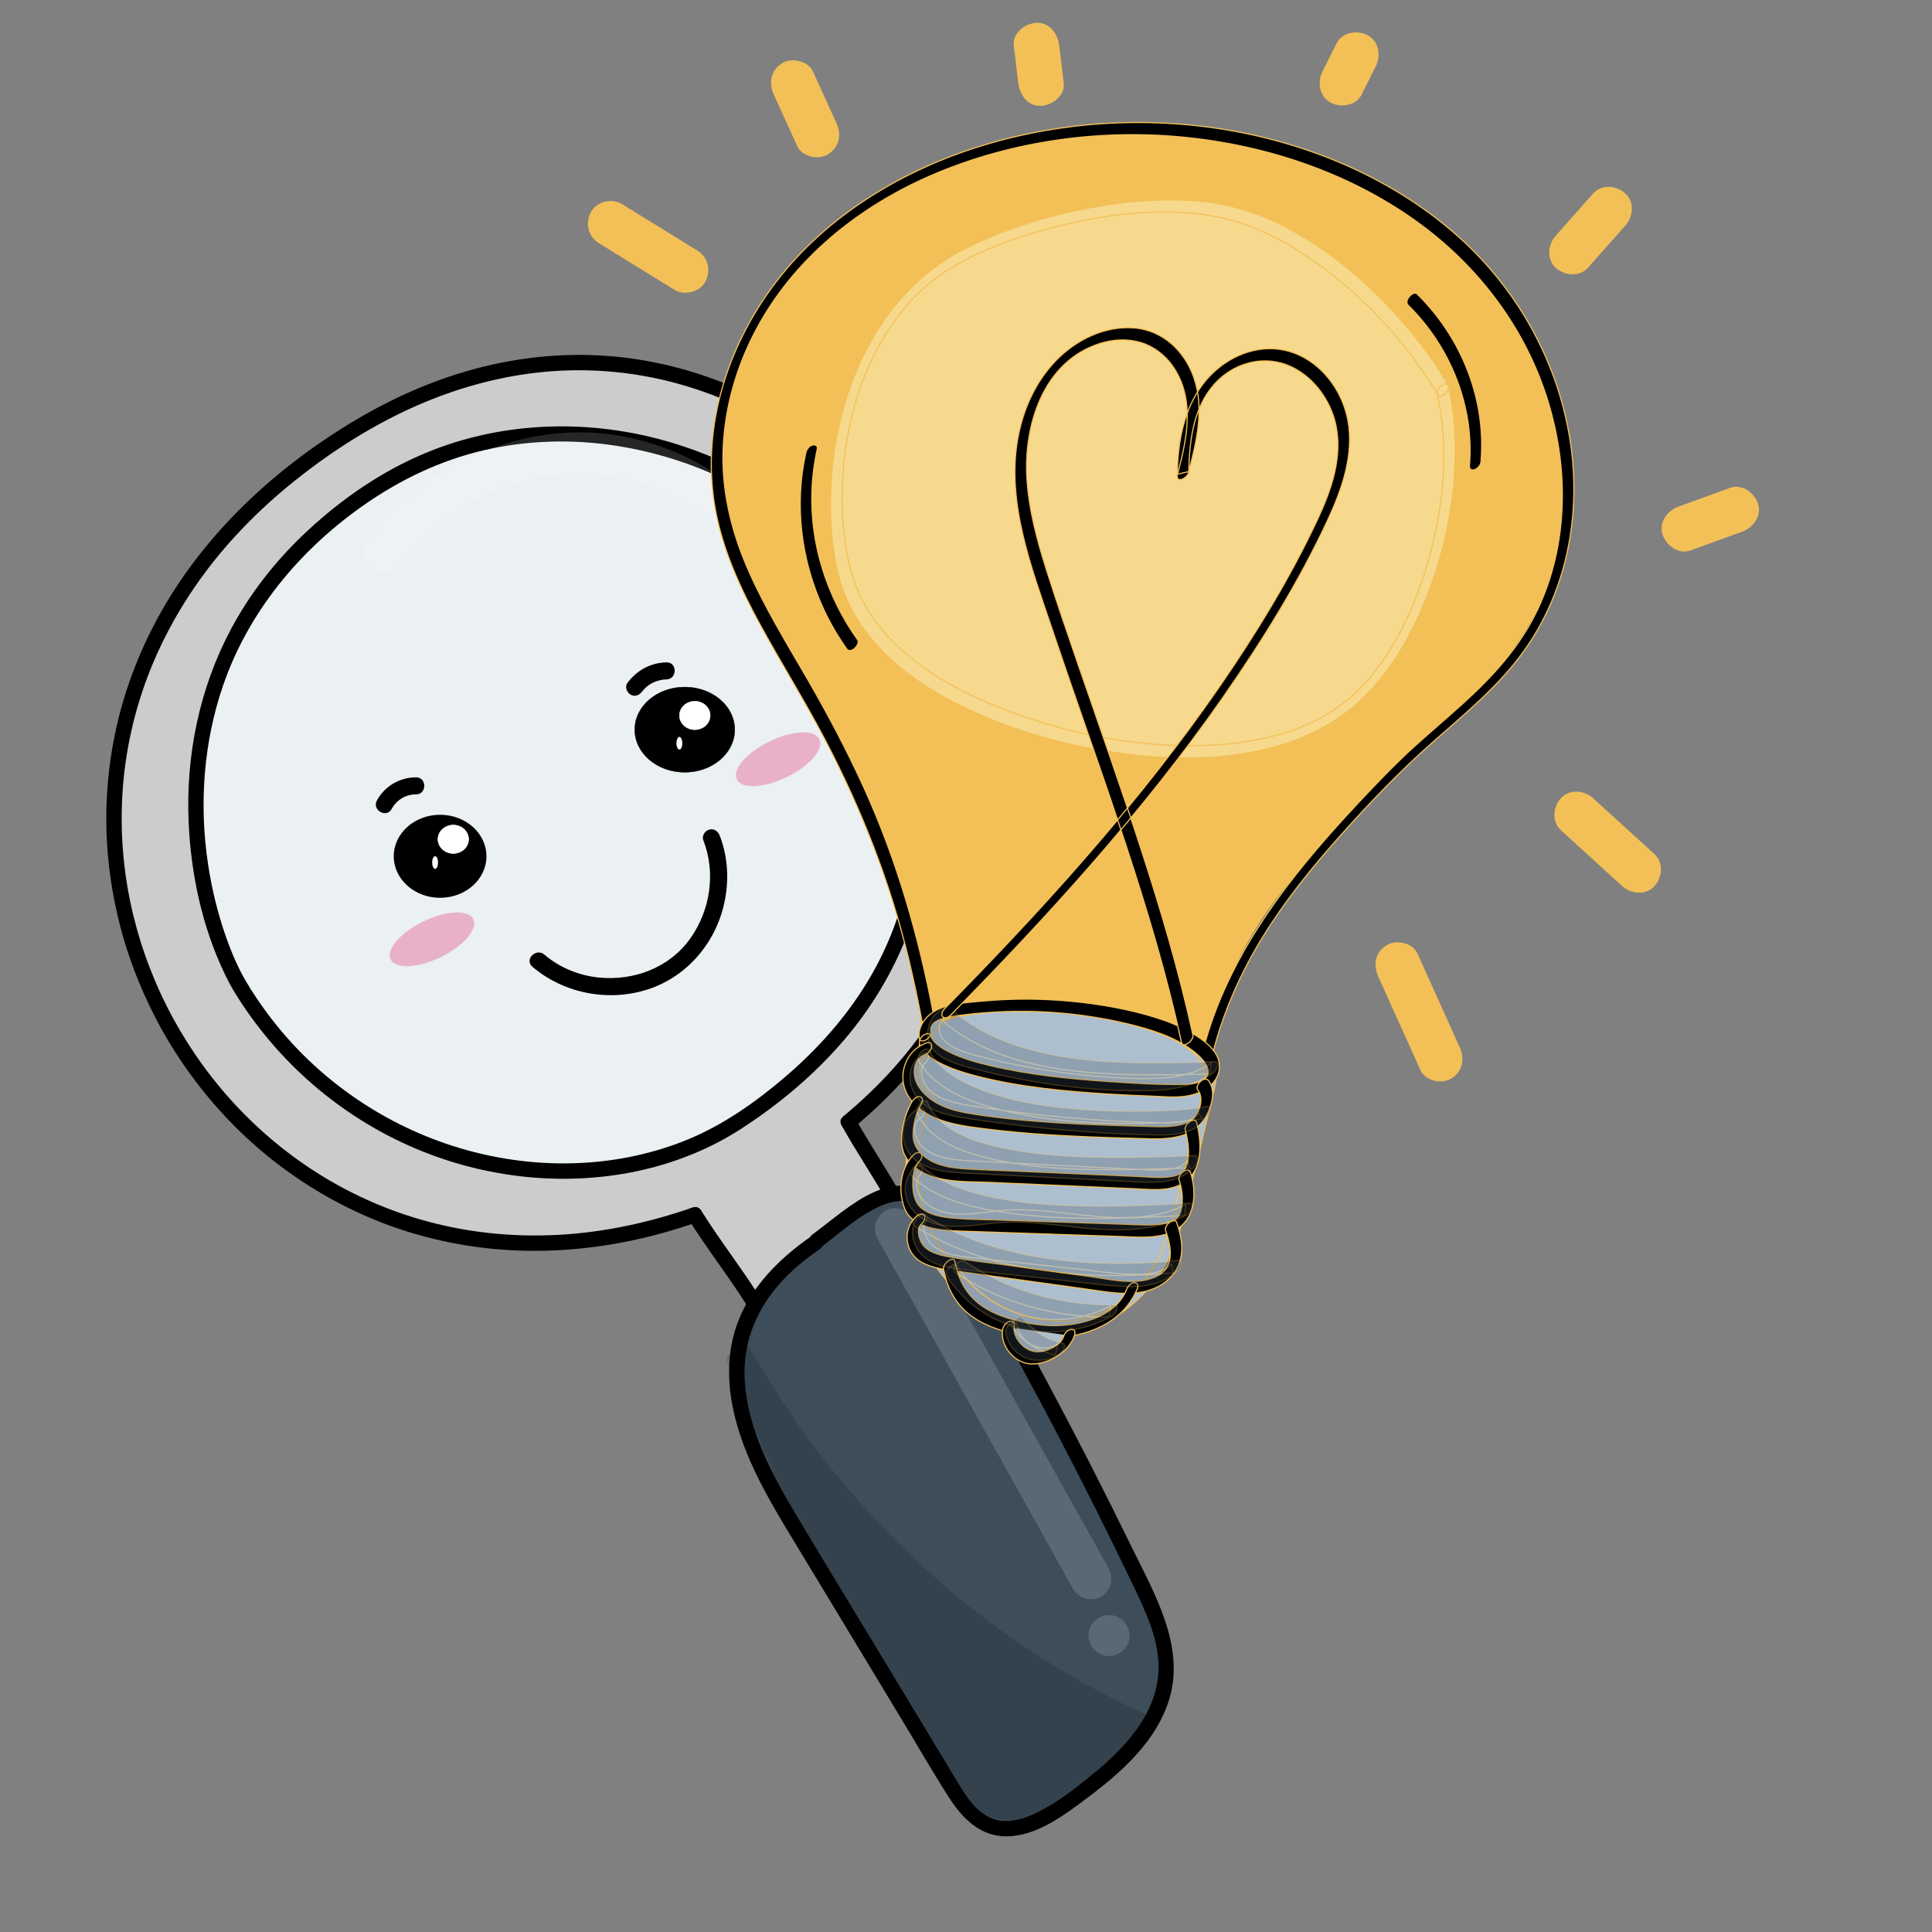 <?xml version="1.0" encoding="utf-8"?>
<!-- Generator: Adobe Adobe Illustrator 24.2.0, SVG Export Plug-In . SVG Version: 6.00 Build 0)  -->
<svg version="1.1" xmlns="http://www.w3.org/2000/svg" xmlns:xlink="http://www.w3.org/1999/xlink" x="0px" y="0px"
	 viewBox="0 0 1700.79 1700.79" style="enable-background:new 0 0 1700.79 1700.79;" xml:space="preserve">
<rect x="0" y="0" width="1700.79" height="1700.79" fill="#808080" stroke="none"/>
<style type="text/css">
	.st0{fill:#CCCCCC;}
	.st1{fill:#3D4D5A;}
	.st2{fill:#EBF0F2;}
	.st3{stroke:#000000;stroke-width:1.307;stroke-miterlimit:10;}
	.st4{stroke:#000000;stroke-width:0.339;stroke-miterlimit:10;}
	.st5{fill:#FFFFFF;stroke:#FFFFFF;stroke-width:0.447;stroke-miterlimit:10;}
	.st6{fill:#FFFFFF;stroke:#FFFFFF;stroke-width:0.128;stroke-miterlimit:10;}
	.st7{opacity:0.149;}
	.st8{fill:#FFFFFF;}
	.st9{fill:#DFB2AD;}
	.st10{fill:#E8B1C9;stroke:#E8B1C9;stroke-width:0.91;stroke-miterlimit:10;}
	.st11{fill:#ADBECF;stroke:#F3C057;stroke-miterlimit:10;}
	.st12{fill:#F3C057;stroke:#F3C057;stroke-miterlimit:10;}
	.st13{fill:#F7D98D;stroke:#F3C057;stroke-miterlimit:10;}
	.st14{stroke:#F3C057;stroke-miterlimit:10;}
	.st15{fill:#AEBFCE;stroke:#F3C057;stroke-miterlimit:10;}
	.st16{opacity:0.271;}
	.st17{fill:#3D4C5B;stroke:#F3C057;stroke-miterlimit:10;}
	.st18{fill:#F3C057;}
</style>
<g id="Ebene_7">
	<g>
		<path class="st0" d="M598.08,1039.36c21.07,27.48,35.93,68.15,60.94,93.81c20.3-19.33,94.34-72.33,124.03-82.05
			c-12.71-20.88-26.86-41.46-42.33-61.56c-3.18-4.13-33.18-33.08-38.3-35.26c-7.83-3.33,35.93-8.94-50.81,73.98"/>
		<g>
			<path class="st0" d="M593.29,1042.16c22.88,30.16,35.3,67.36,61.8,94.93c2.12,2.2,5.7,2.03,7.85,0
				c12.73-12.04,27.19-22.42,41.41-32.6c17.98-12.88,36.42-25.31,55.67-36.23c7.85-4.45,15.91-8.92,24.5-11.8
				c3.31-1.11,5.27-4.95,3.32-8.15c-8.61-14.09-17.71-27.87-27.31-41.31c-6.29-8.81-12.41-18.05-20-25.81
				c-6.2-6.33-12.64-12.45-19.17-18.44c-4.75-4.36-10.08-10.39-16.01-13.19c-0.78-0.37-0.36-0.46-0.18,0.03
				c0.38,1.07,1.81,1.73,1.81,3.81c0,1.97-1.06,3.43-2.44,4.34c0.31-0.2-1.75,0.69-0.78,0.37c-0.64,0.21-2.13,0.02-1.41,0.12
				c0,0-1.54-0.7-0.82-0.37c0.26,0.12-1.27-1.01-0.26-0.22c0.12,0.09-0.11-1.06-0.26-0.58c-0.01,0.04,0.15,0.66,0.17,0.67
				c-0.55-0.23,0.34-1.2-0.06,0.12c-0.52,1.73,0.23-0.4-0.04,0.81c-0.99,4.32-1.97,6.13-4.44,10.32
				c-12.44,21.01-31.49,38.64-48.94,55.36c-5.17,4.95,2.69,12.79,7.85,7.85c17.88-17.14,36.88-35.17,49.97-56.44
				c3.92-6.38,9.65-16.55,5.14-24.04c-2.97-4.94-12.56-6.99-14.55,0.09c-1.23,4.37,2.17,6.31,5.18,8.29
				c6.79,4.46,13.71,11.79,19.92,17.7c7.97,7.59,15.2,15.04,21.77,23.87c12.55,16.87,24.32,34.31,35.29,52.25
				c1.11-2.72,2.21-5.43,3.32-8.15c-17.83,5.96-34.31,16.73-50.01,26.82c-19.08,12.26-37.64,25.37-55.56,39.26
				c-7.16,5.54-14.32,11.17-20.9,17.4c2.62,0,5.23,0,7.85,0c-25.78-26.81-37.79-63.32-60.07-92.69
				C598.61,1030.94,588.97,1036.47,593.29,1042.16L593.29,1042.16z"/>
		</g>
	</g>
</g>
<g id="Ebene_2">
	<g>
		<defs>
			<path id="SVGID_1_" d="M244.64,948.48c67.9,85.36,190.06,103.81,289.8,66.62c395.19-147.34,288.67-823.55-129.99-664.79
				C189.38,431.88,97.48,744.99,258.37,943.74"/>
		</defs>
		<clipPath id="SVGID_2_">
			<use xlink:href="#SVGID_1_"  style="overflow:visible;"/>
		</clipPath>
	</g>
	<g>
		<path class="st0" d="M611.67,1069.48C179.65,1220.43-120.2,647.3,308.17,380.65c399.83-248.88,786.1,319.42,438.8,607.07"/>
		<g>
			<path d="M609.86,1062.95c-38.23,13.3-78.09,21.98-118.56,24.13c-36.3,1.93-72.77-1.24-108.06-10.02
				c-33.23-8.26-65.09-21.31-94.57-38.73c-28.58-16.88-54.67-37.7-77.64-61.66c-22.9-23.88-42.5-50.77-58.37-79.79
				c-15.88-29.03-27.85-60.08-35.57-92.26c-7.79-32.48-11.06-65.92-9.66-99.3c1.45-34.42,8.06-68.5,19.39-101.03
				c12.14-34.87,29.87-67.67,51.64-97.46c24.37-33.33,54.09-62.72,86.63-88.06c35.08-27.33,73.89-50.96,115.31-67.32
				c36.26-14.32,74.66-23.3,113.65-25.14c35.81-1.69,71.66,2.5,106.12,12.4c33.53,9.63,65.33,24.52,94.55,43.54
				c29.24,19.04,55.67,42.22,78.82,68.31c23.15,26.09,42.85,55.19,58.7,86.25c15.92,31.19,27.77,64.43,35.02,98.69
				c7.26,34.24,9.66,69.48,6.85,104.38c-2.85,35.4-11.4,70.47-25.25,103.19c-15.05,35.56-36.39,68.4-62.13,97.14
				c-13.75,15.35-28.72,29.57-44.57,42.73c-6.71,5.58,2.92,15.12,9.58,9.58c32.42-26.93,61.04-58.49,83.48-94.22
				c20.19-32.16,35.21-67.66,43.99-104.62c8.41-35.43,11.25-72.19,8.65-108.51c-2.6-36.25-10.33-72.1-22.69-106.26
				c-12.32-34.06-28.97-66.55-49.53-96.37c-20.5-29.74-44.67-56.99-72.12-80.49c-27.3-23.38-57.67-43.24-90.42-58.11
				c-33.39-15.16-68.76-25.15-105.2-29.35c-38.05-4.39-76.73-2-114.1,6.27c-42.03,9.31-82.26,26.2-119.29,48.03
				c-39.28,23.16-76.08,51.3-107.91,83.99c-28.03,28.78-52.34,61.4-70.92,97.06c-16.9,32.44-29.19,67.32-35.87,103.3
				c-6.38,34.39-7.92,69.63-4.35,104.43c3.5,34.2,11.53,67.85,24.03,99.88c12.44,31.88,28.9,62.11,49.2,89.67
				c20.36,27.63,44.17,52.63,71.13,73.9c27.61,21.78,57.95,39.57,90.51,52.89c33.77,13.81,69.54,22.27,105.86,25.6
				c39.22,3.6,78.88,0.84,117.44-7.03c20.3-4.14,40.27-9.76,59.84-16.56C621.65,1073.17,618.13,1060.07,609.86,1062.95
				L609.86,1062.95z"/>
		</g>
	</g>
	<g>
		<g>
			<path d="M605.81,1072.9c16.59,26.52,36,51.16,52.59,77.68c4.61,7.38,16.34,0.58,11.7-6.84c-16.59-26.52-36-51.16-52.59-77.68
				C612.9,1058.69,601.17,1065.48,605.81,1072.9L605.81,1072.9z"/>
		</g>
	</g>
	<g>
		<g>
			<path d="M741.12,991.15c13.03,23.32,28.1,45.42,41.13,68.74c4.26,7.61,15.96,0.79,11.7-6.84c-13.03-23.32-28.1-45.42-41.13-68.74
				C748.56,976.7,736.85,983.52,741.12,991.15L741.12,991.15z"/>
		</g>
	</g>
	<g>
		<path class="st1" d="M718.28,1093.69c-48.52,33.14-72.26,72.45-69.44,121.48c2.82,49.03,28.41,92.51,53.23,133.6
			c44.74,74.05,89.49,148.1,134.23,222.15c8.18,13.53,17.04,27.72,30.69,34.56c25.72,12.87,55.3-5.28,78.87-22.71
			c36.88-27.28,77.44-61.11,80.6-108.77c1.87-28.11-10.16-54.77-22.1-79.73c-49.48-103.39-102.97-204.55-160.29-303.14
			c-8.97-15.42-19.14-31.77-35.13-37.92c-31.08-11.96-60.59,17.39-90.44,39.51"/>
		<g>
			<path d="M714.86,1087.84c-32.58,22.41-61.58,52.62-70.14,92.45c-9.61,44.73,6.39,90.15,27.03,129.38
				c11.64,22.13,24.98,43.34,37.9,64.73c14.11,23.35,28.22,46.71,42.33,70.06c14.11,23.35,28.22,46.71,42.33,70.06
				c13.68,22.64,26.89,45.67,41.16,67.94c11.77,18.38,27.64,34.48,51,34.12c22.84-0.35,43.68-13.96,61.47-26.99
				c32.38-23.73,66.95-51.27,80.39-90.64c16.45-48.2-11.87-95.59-32.41-137.68c-23.26-47.67-47.4-94.9-72.42-141.67
				c-24.69-46.16-49.73-92.34-76.71-137.21c-10.61-17.65-24.29-35.21-46.04-38.21c-21.64-2.99-41.47,9.33-58.16,21.62
				c-9.3,6.85-18.25,14.16-27.52,21.06c-6.92,5.15-0.17,16.92,6.84,11.7c17.25-12.84,33.8-28.55,53.78-37.14
				c8.02-3.45,17.07-5.41,25.72-3.44c9.74,2.22,17.22,8.48,23.42,16.08c6.36,7.81,11.25,16.78,16.28,25.47
				c6.27,10.81,12.49,21.65,18.66,32.52c12.19,21.47,24.2,43.06,36.02,64.74c23.98,44.01,47.19,88.43,69.62,133.25
				c11.09,22.16,21.98,44.41,32.68,66.76c9.98,20.85,20.35,42.8,21.65,66.26c2.27,40.88-26.09,72.6-55.61,97.02
				c-15.64,12.94-32.21,26.01-50.4,35.17c-9.35,4.7-19.71,8.29-30.3,7.74c-9.81-0.51-18.24-5.43-24.92-12.39
				c-7.25-7.55-12.51-16.76-17.89-25.66c-6.71-11.11-13.42-22.21-20.13-33.32c-13.25-21.93-26.5-43.86-39.75-65.79
				c-26.37-43.63-52.94-87.15-79.08-130.92c-22.68-38-45.25-79.27-46.22-124.64c-0.78-36.32,16.02-67.78,42.42-91.94
				c7.49-6.85,15.5-13.02,23.86-18.77C728.84,1094.63,722.07,1082.88,714.86,1087.84L714.86,1087.84z"/>
		</g>
	</g>
</g>
<g id="Ebene_6">
	<g>
		<path class="st2" d="M215.47,875.09c102.03,160.67,307.88,195.62,435.15,111.73c170.57-112.43,204.33-284.3,111.02-461.83
			c-60.07-114.3-267.41-200.84-430.9-95.53C112.73,569.89,169.17,802.88,214.28,873.18"/>
		<g>
			<path d="M209.61,878.51c38.91,61,95.83,108.61,163.09,135.4c60.94,24.27,129.45,30.72,193.52,15.9
				c30.31-7.01,59.7-18.97,85.86-35.86c33.75-21.78,65.11-48.07,91.2-78.67c46.8-54.89,74.41-123.1,75.97-195.45
				c0.8-36.99-4.93-74.08-15.34-109.53c-5.73-19.5-12.91-38.54-21.13-57.12c-7.32-16.54-15.15-33.15-25.2-48.23
				c-37.66-56.52-100.1-94.94-164.12-114.61c-74.32-22.84-155.65-20.14-226.85,11.92c-36.98,16.66-71.06,41.12-100.29,69.14
				c-24.98,23.94-46.54,51.65-62.87,82.2c-27.8,52.03-39.95,111.29-37.4,170.08c1.98,45.49,11.8,91.71,31.43,132.97
				c3.26,6.86,6.86,13.57,10.95,19.97c4.68,7.33,16.42,0.54,11.7-6.84c-9.18-14.36-15.53-29.05-21.02-44.56
				c-7.4-20.91-12.65-42.59-15.97-64.52c-7.95-52.52-4.02-107.11,13.31-157.42c22.16-64.33,66.66-118.13,121.83-157.22
				c32.93-23.33,69.06-40.81,108.49-49.88c35.98-8.27,73.59-9.59,110.14-4.55c66.95,9.24,133.29,38.9,181.4,86.93
				c10.34,10.32,19.81,21.51,27.88,33.7c9.9,14.95,17.64,31.39,24.89,47.76c15.16,34.27,26.29,70.59,31.54,107.73
				c9.62,68.04-3.18,137.45-38.87,196.38c-19.15,31.62-43.99,59.43-72.01,83.45c-26.07,22.35-54.92,42.75-86.86,55.8
				c-57.38,23.44-121.91,26.41-181.96,12.19c-65.71-15.56-125.53-51.47-170.24-102.07c-11.56-13.09-21.98-27.09-31.37-41.82
				C216.64,864.34,204.91,871.13,209.61,878.51L209.61,878.51z"/>
		</g>
	</g>
	<ellipse class="st3" cx="387.43" cy="753.81" rx="40.15" ry="35.89"/>
	<ellipse class="st4" cx="602.8" cy="642.34" rx="44" ry="37.5"/>
	<ellipse class="st5" cx="399.04" cy="738.81" rx="13.5" ry="12.5"/>
	<ellipse class="st5" cx="611.67" cy="629.84" rx="13.5" ry="12.5"/>
	<ellipse class="st6" cx="383.04" cy="759.31" rx="2.5" ry="5.5"/>
	<ellipse class="st6" cx="598.08" cy="654.31" rx="2.5" ry="5.5"/>
</g>
<g id="Ebene_5">
	<g class="st7">
		<path d="M653.48,1188.91c81.44,144.89,206.59,260.85,352.36,326.45c-18.31,23.95-37.13,48.39-61.83,64.46s-56.85,22.44-82.27,8.29
			c-17.81-9.91-29.95-28.22-41.13-46.05c-68.06-108.5-126.39-224.03-173.97-344.53"/>
		<g>
			<path d="M647.63,1192.33c31.83,56.5,70.47,109.18,114.91,156.41c43.54,46.28,92.73,87.35,146.23,121.65
				c29.93,19.19,61.24,36.19,93.65,50.82c-0.81-3.09-1.62-6.18-2.43-9.27c-22.28,29.14-47.02,62.25-83.66,73.54
				c-16.75,5.16-35.51,5.5-51.17-3.22c-15.9-8.86-26.55-24.5-36.1-39.5c-44.33-69.62-83.93-142.44-119.36-216.97
				c-20.3-42.7-39.14-86.09-56.52-130.06c-3.17-8.02-16.28-4.52-13.07,3.6c32.38,81.92,69.68,161.89,111.94,239.18
				c20.73,37.91,42.48,75.36,65.74,111.77c10.16,15.9,21.55,31.92,37.83,42.09c16.15,10.08,35.63,12.14,54.08,8.71
				c45.52-8.46,75.54-47.73,101.98-82.3c2.07-2.71,0.61-7.9-2.43-9.27c-56.88-25.67-110.44-58.69-159-97.89
				c-49.08-39.61-93.45-85.27-131.54-135.55c-21.83-28.81-41.65-59.1-59.39-90.59C655.05,1177.9,643.34,1184.72,647.63,1192.33
				L647.63,1192.33z"/>
		</g>
	</g>
</g>
<g id="Ebene_8">
	<g class="st7">
		<g>
			<path class="st8" d="M353.9,494.85c-2.1,2.75,0.76-0.95,1.46-1.81c1.13-1.4,2.28-2.78,3.44-4.14c2.65-3.11,5.39-6.15,8.22-9.11
				c5.26-5.52,10.81-10.76,16.61-15.7c1.35-1.15,2.71-2.28,4.09-3.4c0.91-0.74,4.44-3.45,1.7-1.39c3.23-2.42,6.48-4.8,9.81-7.07
				c6.22-4.23,12.66-8.15,19.28-11.73c3.08-1.67,6.19-3.26,9.34-4.78c1.8-0.87,3.61-1.71,5.42-2.53c0.68-0.31,1.37-0.59,2.05-0.91
				c1.98-0.93-2.72,1.08,0.5-0.22c6.91-2.78,13.91-5.29,21.06-7.4c7.1-2.09,14.31-3.82,21.6-5.17c1.69-0.31,3.39-0.6,5.09-0.87
				c1.45-0.23,5.52-0.74,1.77-0.29c3.9-0.47,7.81-0.87,11.73-1.14c7.34-0.5,14.7-0.6,22.05-0.28c3.43,0.15,6.85,0.39,10.27,0.72
				c1.71,0.17,3.41,0.38,5.12,0.57c2.71,0.29-3.12-0.51-0.42-0.05c1.21,0.21,2.43,0.37,3.64,0.57c13.78,2.31,27.28,6.16,40.25,11.35
				c0.54,0.22,3.38,1.37,1.13,0.44c-2.1-0.86,0.13,0.06,0.46,0.21c1.74,0.77,3.48,1.55,5.2,2.35c3.23,1.52,6.43,3.12,9.58,4.8
				c6.33,3.38,12.5,7.08,18.46,11.06c3,2,5.95,4.08,8.84,6.23c0.58,0.43,1.15,0.87,1.73,1.3c2.13,1.56-2.28-1.84-0.22-0.17
				c1.5,1.22,3.02,2.41,4.51,3.64c5.6,4.64,10.97,9.55,16.1,14.71c5.68,5.7,11.05,11.7,16.11,17.97c0.61,0.76,1.22,1.53,1.83,2.3
				c-1.55-1.94-0.73-0.96,0.31,0.42c1.18,1.57,2.34,3.15,3.47,4.75c2.42,3.41,4.76,6.88,6.99,10.41c4.49,7.1,8.6,14.45,12.28,22
				c0.87,1.79,1.72,3.58,2.54,5.39c0.55,1.21,2.58,5.97,1.16,2.53c1.72,4.16,3.32,8.35,4.81,12.6c3.12,8.9,12.49,15.77,22.23,12.62
				c8.79-2.84,15.97-12.68,12.62-22.23c-21.54-61.33-66.98-114.7-126.41-142.14c-29.62-13.68-61.64-21.2-94.36-20.64
				c-33.73,0.57-66.71,9.06-97.07,23.57c-34.76,16.62-64.29,41.92-87.59,72.42c-5.76,7.54-1.42,20.55,6.48,24.72
				C338.74,506.37,347.75,502.9,353.9,494.85L353.9,494.85z"/>
		</g>
	</g>
	<g class="st7">
		<g>
			<path class="st8" d="M743.21,619.48c9.45,0,18.5-8.31,18.07-18.07c-0.44-9.79-7.94-18.07-18.07-18.07
				c-9.45,0-18.5,8.31-18.07,18.07C725.58,611.2,733.09,619.48,743.21,619.48L743.21,619.48z"/>
		</g>
	</g>
	<g class="st7">
		<path class="st9" d="M788.31,1081.67c57.37,102.73,114.74,205.46,172.1,308.2"/>
		<g>
			<path class="st8" d="M772.71,1090.79c44.73,80.1,89.45,160.19,134.18,240.29c12.64,22.64,25.28,45.27,37.92,67.91
				c4.61,8.26,16.63,11.7,24.72,6.48c8.36-5.39,11.42-15.89,6.48-24.72c-44.73-80.1-89.45-160.19-134.18-240.29
				c-12.64-22.64-25.28-45.27-37.92-67.91c-4.61-8.26-16.63-11.7-24.72-6.48C770.83,1071.46,767.77,1081.95,772.71,1090.79
				L772.71,1090.79z"/>
		</g>
	</g>
	<g class="st7">
		<g>
			<path class="st8" d="M976.29,1457.87c9.45,0,18.5-8.31,18.07-18.07c-0.44-9.79-7.94-18.07-18.07-18.07
				c-9.45,0-18.5,8.31-18.07,18.07C958.66,1449.59,966.16,1457.87,976.29,1457.87L976.29,1457.87z"/>
		</g>
	</g>
</g>
<g id="Ebene_13">
</g>
<g id="Ebene_11">
	
		<ellipse transform="matrix(0.899 -0.437 0.437 0.899 -323.311 249.577)" class="st10" cx="380.54" cy="827.17" rx="40" ry="17"/>
	
		<ellipse transform="matrix(0.899 -0.437 0.437 0.899 -223.312 366.875)" class="st10" cx="685.36" cy="668.57" rx="40" ry="17"/>
	<g>
		<g>
			<path d="M565.27,608.78c5.02-6.71,13.16-10.49,21.43-10.69c9.64-0.24,9.67-15.24,0-15c-13.99,0.34-26.06,7-34.38,18.12
				c-2.44,3.27-0.5,8.35,2.69,10.26C558.82,613.75,562.86,612.01,565.27,608.78L565.27,608.78z"/>
		</g>
	</g>
	<g>
		<g>
			<path d="M344.78,712.17c4.39-8.02,12.31-12.86,21.48-12.86c9.65,0,9.67-15,0-15c-14.28,0-27.56,7.74-34.43,20.29
				C327.19,713.07,340.14,720.65,344.78,712.17L344.78,712.17z"/>
		</g>
	</g>
	<g>
		<g>
			<path d="M468.65,851.01c27.64,23.65,67.2,31.21,101.79,19.93c34.5-11.25,59.66-41.02,67.24-76.28
				c4.22-19.62,3.21-40.36-4.11-59.13c-1.47-3.76-5.04-6.41-9.23-5.24c-3.59,1.01-6.72,5.42-5.24,9.23
				c11.17,28.65,6.37,61.43-11.29,86.46c-18.36,26.03-50.07,37.8-81.2,34.51c-17.23-1.82-34.19-8.82-47.36-20.09
				C471.96,834.15,461.3,844.72,468.65,851.01L468.65,851.01z"/>
		</g>
	</g>
</g>
<g id="Ebene_9">
</g>
<g id="Ebene_10">
	<g>
		<g id="Ebene_7_1_">
			<g>
				<path class="st11" d="M814.13,926.39c-14.91,9.53-13.08,34.46,3.13,42.51c-32.44,59.63-9.67,141.25,50.17,179.83
					c18.98,12.24,41.45,20.47,64.31,20.26c42.21-0.38,79.06-30.22,95.03-66.5c6.1-13.86,9.68-28.59,13.22-43.23
					c7.56-31.22,15.12-62.44,22.69-93.65c2.11-8.68,4.21-17.72,2.12-26.48c-4.37-18.26-24.84-28.77-43.64-35.31
					c-45.97-16-95.39-22.92-144.01-20.15c-13.88,0.79-28.05,2.46-40.28,8.46c-12.23,6.01-22.3,17.15-23.07,30.14"/>
				<g>
					<path class="st11" d="M813.41,921.93c-17.24,11.6-21.25,40.79-0.16,51.87c-0.04-1.94-0.08-3.88-0.12-5.82
						c-23.05,42.87-20.1,95.81,4.98,138.19c27.02,45.67,85.53,81.6,141.41,63.16c25.79-8.5,46.96-26.59,61.4-47.92
						c17.88-26.41,22.91-58.72,30.21-88.83c4.03-16.67,8.08-33.33,12.11-50c1.99-8.21,4.13-16.39,5.9-24.65
						c1.56-7.29,2.51-15.05,0.6-22.43c-6.81-26.29-40.61-36.18-64.75-43.13c-33.76-9.73-68.99-14.63-104.13-14.7
						c-30.5-0.06-67.35,1.35-85.36,27.85c-3.8,5.6-6.23,11.89-6.78,18.57c-0.23,2.7,1.82,4.09,4.5,3.26
						c2.82-0.88,5.45-4.14,5.68-6.93c2.4-28.87,43-31.12,66.47-31.81c32.94-0.97,66.06,2.58,98.12,10.34
						c14.66,3.54,29.44,7.72,43.33,13.49c10.67,4.43,21.91,10.68,28.4,20.08c8.51,12.32,4.51,25.99,1.34,39.11
						c-3.71,15.35-7.44,30.69-11.15,46.04c-3.77,15.54-7.5,31.08-11.3,46.61c-3.45,14.1-7.03,28.5-13.52,41.65
						c-10.08,20.42-26.9,38.27-48.42,48.61c-49.43,23.76-107.02-4.23-136.64-44.5c-26.64-36.23-35.81-84.22-20.72-125.59
						c1.84-5.03,4.04-9.89,6.6-14.64c0.71-1.33,1.93-4.74-0.12-5.82c-6.82-3.59-10.94-9.81-11.96-16.97
						c-0.82-5.7,0.27-12.64,5.54-16.18c2.33-1.57,4.99-4.58,4.35-7.52C818.61,920.57,815.48,920.54,813.41,921.93L813.41,921.93z"/>
				</g>
			</g>
			<g>
				<g>
					<path class="st11" d="M898.22,1178.79c5.14,0.69,11.69-9.92,6.05-10.67C899.13,1167.43,892.57,1178.04,898.22,1178.79
						L898.22,1178.79z"/>
				</g>
			</g>
			<g>
				<g>
					<path class="st11" d="M889.59,1180.44c3.04,9.3,11.87,16.21,22.54,15.72c11.12-0.52,20.41-8.85,23.75-18.35
						c0.46-1.33,0.63-4.73-1.75-4.86c-11.08-0.61-22.16-1.21-33.24-1.82c-3.14-0.17-5.77,1.89-7.16,4.41
						c-0.77,1.39-2.07,6.08,1.11,6.25c11.08,0.61,22.16,1.21,33.24,1.82c-0.58-1.62-1.17-3.23-1.75-4.86
						c-4.37,12.43-23.36,5.41-26.58-4.46C897.71,1168.1,888.12,1175.95,889.59,1180.44L889.59,1180.44z"/>
				</g>
			</g>
		</g>
		<g id="Ebene_5_1_">
			<g>
				<path class="st12" d="M1064.85,911.47c10.88-84.27,74.8-152.37,138.74-211.8c63.94-59.43,133.37-119.6,160.83-200.24
					c34.72-101.98-9.66-220.88-96.69-292.72c-87.04-71.84-209.95-98.77-323.66-84.32c-70.88,9.01-140.03,33.53-194.88,75.8
					c-54.85,42.27-107.15,111.35-115.89,177.75c-12.11,92.03,46.54,173.83,92.7,256.9c46.16,83.07,95.2,170.89,89.79,263.58
					c80.27-22.5,170.42-14.26,245.66,22.45"/>
				<g>
					<path class="st12" d="M1069.93,909.64c9.69-73.1,59.92-133.11,112.43-184.38c52.84-51.58,111.61-98.65,152.92-159.52
						c19.57-28.83,34.36-60.58,41.35-94.36c6.43-31.06,6.15-63.41,0.23-94.73c-11.94-63.09-46.41-122.73-96.25-167.22
						c-53.94-48.15-124.74-77.97-197.27-89.92c-74.27-12.25-151.73-6.59-222.39,16.27c-35.2,11.39-68.86,27.31-98.79,47.94
						c-29.52,20.36-55.49,45.19-77.27,72.76c-22.11,27.97-40.6,59.32-50.6,93.09c-9.58,32.36-9.83,66.5-2.59,99.59
						c14.99,68.45,56.87,128.95,90.98,190.33c36.25,65.23,74.21,132.56,85.34,205.93c2.66,17.53,3.64,35.2,2.66,52.82
						c-0.15,2.76,1.69,4.04,4.5,3.26c61.74-17.15,129.09-15.94,191.04,2.44c17.61,5.23,34.75,11.84,51.18,19.81
						c5.02,2.43,12.62-7.57,8.03-9.79c-59.57-28.9-127.75-40.57-193.79-33.34c-18.76,2.06-37.25,5.68-55.3,10.7
						c1.5,1.09,3,2.17,4.5,3.26c4.01-72.47-24.34-141.97-57.93-206.59c-16.8-32.3-34.75-64.11-53.05-95.7
						c-17.74-30.63-35.62-61.33-49.58-93.63c-13.4-31-22.94-63.8-23.53-97.22c-0.6-33.75,8.99-66.08,25.04-95.86
						c32.66-60.62,86.79-111.25,151.72-141.53c65.95-30.74,141.95-43.73,215.96-39.25c73.25,4.44,146.37,25.95,206.8,66.41
						c56.4,37.77,98.94,91.89,120.27,153.45c21.27,61.4,19.44,127.8-9.8,185.77c-32.17,63.78-88.34,112.96-141.01,161.78
						c-53.5,49.59-107.45,103.56-133.34,171.28c-6.14,16.07-10.43,32.78-12.68,49.78c-0.36,2.71,1.91,4.06,4.5,3.26
						C1067.19,915.65,1069.57,912.44,1069.93,909.64L1069.93,909.64z"/>
				</g>
			</g>
		</g>
		<g id="Ebene_6_1_">
			<g>
				<path class="st13" d="M1270.19,343.05c-35.85-61.7-106.31-130.45-177.76-153.02s-186.91,2.27-250.7,38.09
					c-88.21,49.54-119.76,174.47-99.74,269.98c17.33,82.71,109.48,128.05,196.64,149.83c87.15,21.78,196.64,23.67,258.53-36.12
					c61.9-59.79,92.25-186.19,73-268.55"/>
				<g>
					<path class="st13" d="M1274.91,338.95c-15.13-25.91-34.04-49.91-55.24-71.8c-22.09-22.81-47.04-43.55-74.88-59.99
						c-24.12-14.24-50.39-25-78.59-28.85c-28.29-3.87-57.24-2.62-85.3,1.2c-29.62,4.04-58.86,11.03-86.82,20.75
						c-24.65,8.56-49.23,19.2-70.01,34.33c-42.13,30.69-68.29,77.21-81.63,125.1c-6.9,24.75-10.69,50.31-11.25,75.98
						c-0.54,24.68,1.11,50.34,7.93,74.41c13.86,48.95,55.04,84.8,101.33,108.49c48.53,24.84,103.68,40.06,158.21,46.08
						c54.35,6.01,112.26,2.88,160.84-21.47c47.51-23.81,76.55-68.53,95.14-114.54c19.68-48.7,29.52-102.6,25.59-155.03
						c-0.84-11.22-2.44-22.4-4.98-33.42c-1.44-6.25-11.21,1.53-10.15,6.13c11.04,47.8,5.74,98.87-7.2,145.45
						c-6.76,24.33-15.92,48.14-28.35,70.37c-11.14,19.93-24.95,38.98-43.07,53.88c-39.46,32.43-95,41.48-146.52,40.36
						c-53.48-1.17-107.61-13.05-157.25-32.32c-47.08-18.28-94.22-46.17-119.79-88.87c-12.64-21.11-17.74-44.28-20.15-68.01
						c-2.49-24.44-1.76-49.09,1.81-73.3c6.98-47.28,25.1-94.7,58.88-130.73c15.97-17.03,35.61-29.91,57.31-39.86
						c24.8-11.38,51.26-19.92,78.17-26.03c52.29-11.87,111.53-17.53,162.98,2.55c28.35,11.07,54.08,28.03,77.1,47
						c23.92,19.71,45.34,42.13,63.74,66.45c8.26,10.9,15.87,22.22,22.71,33.93C1268.31,352.03,1277.42,343.25,1274.91,338.95
						L1274.91,338.95z"/>
				</g>
			</g>
		</g>
		<g id="Ebene_3">
			<g>
				<g>
					<path class="st14" d="M1067.55,927.58c9.23-36.55,24.56-71.2,44.57-103.56c19.57-31.66,43.23-60.88,68.24-88.88
						c25.72-28.79,52.4-56.71,81.64-82.42c28.38-24.95,58.17-49.55,79.9-80.13c38.27-53.84,50.33-121.37,40.22-185.49
						c-10.17-64.5-42.29-126-91.68-172.71c-52.77-49.89-122.37-82.41-194.91-97.17c-73.74-15-150.86-11.89-222.39,8.47
						c-72.33,20.59-139.47,59.81-185.16,116.43c-46.32,57.39-71.2,132.17-58.52,204.77c6.42,36.76,22.38,71.48,40.54,104.57
						c18.25,33.25,38.38,65.56,55.99,99.12c32.48,61.87,57.58,126.07,73.81,193.11c4.51,18.63,8.45,37.37,11.99,56.17
						c1.18,6.24,11.02-1.51,10.15-6.13c-12.99-68.94-32.33-136.55-61.84-201.25c-14.6-31.99-31.1-63.26-48.81-93.89
						c-18.82-32.56-38.76-64.75-53.56-99.12c-14.61-33.94-22.84-69.7-21.06-106.14c1.73-35.52,11.75-70.39,28.41-102.07
						c33.17-63.06,91.35-110.44,159.52-138.87c67.39-28.11,143.29-38.85,217.25-31.63c72.98,7.11,144.96,31.32,203.96,73.38
						c56.14,40.02,97.43,95.65,116.87,158.93c18.52,60.31,17.88,126.91-9.33,184.12c-15.16,31.9-38.67,57.78-65.21,81.86
						c-14.14,12.83-28.75,25.17-42.91,37.98c-13.89,12.56-26.83,25.86-39.66,39.36c-51.68,54.4-101.06,112.12-130.18,180.51
						c-7.14,16.76-12.93,34.02-17.37,51.61C1056,936.43,1066.23,932.83,1067.55,927.58L1067.55,927.58z"/>
				</g>
			</g>
			<g>
				<g>
					<path class="st14" d="M809.65,919.44c2.47,7.1,9.75,12.12,16.39,15.65c11.02,5.87,23.28,9.6,35.43,12.66
						c37.44,9.44,76.57,13.06,115.02,15.43c11.83,0.73,23.67,1.29,35.52,1.69c10.93,0.38,22.72,1.78,33.49-0.13
						c8.84-1.57,17.31-5.28,22.88-12.03c5.85-7.07,6.89-16.4,2.24-24.43c-4.93-8.5-14.21-14.78-22.83-19.71
						c-9.78-5.59-20.44-9.78-31.28-13.12c-23.1-7.12-47.36-11.39-71.43-13.81c-26.97-2.71-54.22-2.84-81.11-0.26
						c-12.42,1.19-26.64,1.82-37.95,7.06c-10.09,4.68-18.39,14.6-16.75,25.69c0.43,2.93,3.81,2.52,5.8,1.4
						c2.51-1.41,4.77-4.66,4.35-7.52c-1.37-9.26,10.7-11.77,18.11-13c10.78-1.77,21.73-2.9,32.66-3.67
						c22.32-1.58,44.81-1.33,67.15,0.82c21.38,2.06,42.69,5.73,63.44,11.22c19.33,5.12,39.82,12.41,54.44,25.95
						c4.63,4.28,11.68,13.11,6.54,19.09c-4.47,5.2-14.25,6.23-20.88,6.3c-21.48,0.23-43.22-1.16-64.67-2.61
						c-35.04-2.36-70.49-5.9-104.73-14.05c-12.23-2.91-24.76-6.33-35.96-11.99c-6.82-3.44-14.04-7.82-16.49-14.85
						c-0.99-2.82-5.43-0.51-6.72,0.58C810.11,913.72,808.68,916.62,809.65,919.44L809.65,919.44z"/>
				</g>
			</g>
			<g>
				<g>
					<path class="st14" d="M815.72,918.04c-20.67,7.49-26.97,32.67-14.48,49.4c15.62,20.93,45.27,23.76,69.91,26.79
						c29.1,3.57,58.37,5.4,87.62,6.59c14.89,0.61,29.78,1.04,44.67,1.44c12.12,0.33,24.47,1.02,36.15-2.33
						c11.35-3.26,19.34-10.79,23.99-20.87c3.8-8.24,6.39-19.75,0.26-27.8c-3.56-4.66-12.42,4.3-9.43,8.22
						c4.2,5.51,3.08,12.86,0.47,18.69c-3.12,6.96-8.34,10.35-16.17,12.11c-10.19,2.3-21.12,1.47-31.54,1.2
						c-12.56-0.34-25.11-0.7-37.67-1.17c-25.28-0.95-50.57-2.34-75.76-4.9c-12.06-1.22-24.13-2.66-36.11-4.54
						c-11.28-1.77-22.95-4.14-32.89-9.77c-9.05-5.13-17.38-13.16-19.47-23.14c-1.63-7.75,0.93-16.7,9.27-19.73
						c2.85-1.03,5.45-4.02,5.68-6.93C820.43,918.67,818.45,917.05,815.72,918.04L815.72,918.04z"/>
				</g>
			</g>
			<g>
				<g>
					<path class="st14" d="M802.84,969.87c-4.87,8.32-7.69,17.95-8.83,27.39c-1.08,9.01-0.19,17.69,6.04,25.11
						c16.61,19.78,47.54,17.49,71.31,18.53c28.71,1.26,57.42,2.51,86.12,3.77c14.06,0.61,28.12,1.23,42.18,1.85
						c11.6,0.51,24.12,2.05,35.19-1.8c24.33-8.43,23.8-36.4,18.64-56.32c-1.62-6.25-11.33,1.56-10.15,6.13
						c2.14,8.26,3.59,16.91,2.64,25.36c-0.9,8.06-4.15,13.57-12.98,15.49c-10.04,2.18-21.15,0.72-31.38,0.27
						c-12.89-0.56-25.78-1.13-38.66-1.69c-25.19-1.1-50.39-2.2-75.57-3.3c-12.71-0.56-25.46-0.88-38.16-1.74
						c-11.15-0.76-22.8-2.43-32.28-8.52c-8.29-5.32-13.45-12.85-13.13-22.28c0.3-9.01,2.68-18.52,7.29-26.39
						c1.11-1.9,1.81-5.41-1.11-6.25C807.09,964.61,804,967.89,802.84,969.87L802.84,969.87z"/>
				</g>
			</g>
			<g>
				<g>
					<path class="st14" d="M804.34,1016.48c-11.91,11.73-13.9,32-8.1,47.04c7.98,20.69,38.64,19.9,57.63,20.54
						c29.78,1,59.56,2,89.35,3.01c14.74,0.49,29.49,1,44.23,1.49c11.98,0.4,24.37,1.53,36.06-1.23c12.1-2.85,21.44-10.18,25.2-21.43
						c3.56-10.67,2.82-22.79-0.62-33.51c-1.99-6.21-11.59,1.62-10.15,6.13c2.65,8.28,3.87,17.47,1.91,25.94
						c-0.66,2.85-1.7,6.09-4.08,8.09c-3.28,2.74-8.14,4.08-12.4,4.79c-10.53,1.77-21.55,0.79-32.21,0.43
						c-12.68-0.43-25.36-0.86-38.04-1.28c-25.66-0.86-51.31-1.73-76.97-2.59c-12.33-0.41-24.77-0.38-37.06-1.53
						c-9.74-0.91-21.87-2.85-29.07-9.85c-5.17-5.02-6.41-13.34-6.51-19.92c-0.09-5.89,0.81-15.11,4.83-19.07
						c1.78-1.75,4.31-5.06,2.71-7.63C809.55,1013.45,805.87,1014.98,804.34,1016.48L804.34,1016.48z"/>
				</g>
			</g>
			<g>
				<g>
					<path class="st14" d="M806.94,1070.66c-12.78,10.98-10.85,32.19,4.52,40.62c9.39,5.16,20.38,6.31,30.88,7.77
						c12.46,1.72,24.94,3.45,37.4,5.17c24.94,3.45,49.88,6.89,74.81,10.34c21.4,2.95,44.98,8.28,64.87-1.88
						c9.37-4.79,16.76-12.99,19.44-22.77c3.12-11.34,0.93-22.98-3.11-33.97c-1.03-2.81-5.41-0.54-6.72,0.58
						c-2.22,1.89-3.74,4.84-2.71,7.63c3.02,8.22,5.15,17.68,3.11,26.26c-1.59,6.71-6.43,11.28-13.03,14.02
						c-17.6,7.33-39.22,1.75-57.55-0.79c-20.59-2.85-41.18-5.69-61.76-8.54c-20.35-2.81-40.93-4.98-61.16-8.57
						c-8.51-1.51-19.38-4.07-24.17-11.62c-2.73-4.29-5.37-13.3-0.81-17.21c1.88-1.61,4.25-5.16,2.71-7.63
						C812.1,1067.53,808.56,1069.27,806.94,1070.66L806.94,1070.66z"/>
				</g>
			</g>
			<g>
				<g>
					<path class="st14" d="M830.62,1117.02c2.52,14.25,8.63,27.71,20.02,37.86c9.91,8.84,22.82,14.23,35.79,17.69
						c27.16,7.24,56.87,7.73,82.18-4.46c15.15-7.3,26.88-19.06,32.78-34.09c0.89-2.26,0.04-5-2.92-4.91
						c-3.14,0.1-5.69,3.44-6.64,5.87c-8.84,22.53-36.39,31.04-60.12,31.97c-12.37,0.49-24.64-1.41-36.63-4.38
						c-11.78-2.92-23.29-7.24-32.85-14.53c-12.34-9.42-18.93-22.76-21.47-37.15C839.68,1104.66,829.81,1112.4,830.62,1117.02
						L830.62,1117.02z"/>
				</g>
			</g>
			<g>
				<path class="st15" d="M887.84,1168.46c-2.48,10.16,8.23,26.52,22.32,26.92c11.19,0.32,28.39-8.87,31.12-19.8"/>
				<g>
					<path class="st14" d="M882.74,1170.29c-2.8,13.64,9.83,29.9,24.97,30.45c15.74,0.58,34.23-11.45,38.35-25.64
						c0.66-2.29,0.19-5.01-2.92-4.91c-2.95,0.09-5.93,3.43-6.64,5.87c-2.56,8.85-16.88,15.3-26.2,13.67
						c-10.21-1.79-19.34-13.51-17.37-23.1c0.56-2.74-2.05-4.02-4.5-3.26C885.33,1164.32,883.33,1167.46,882.74,1170.29
						L882.74,1170.29z"/>
				</g>
			</g>
		</g>
		<g id="Ebene_8_1_">
			<g class="st16">
				<path class="st17" d="M834.2,892.26c-11.53,0.63-15.9,16.03-9.62,25.23c6.28,9.2,18.26,13.21,29.42,16.25
					c47.67,13.01,97.08,20.1,146.51,21.02c23.33,0.43,48.42-1.08,66.45-14.62c-79.02,1.66-172.7,4.19-231.17-44.67"/>
				<g>
					<path class="st17" d="M836.07,886.87c-15.65,1.44-23.43,20.09-17.37,32.67c3.6,7.5,11.7,12.2,19.41,15.35
						c9.93,4.07,20.8,6.39,31.24,8.88c44.81,10.7,91.49,16.76,137.59,16.43c21.32-0.15,43.64-3.07,60.75-15.6
						c2.29-1.68,7.96-10,1.14-9.86c-61.42,1.29-127.42,4.21-185.67-18.8c-15.78-6.24-30.48-14.72-43.35-25.37
						c-4.04-3.34-12.23,6.32-8.03,9.79c48.57,40.2,117.61,45.43,178.94,45.83c18.14,0.12,36.27-0.28,54.39-0.67
						c0.38-3.29,0.76-6.57,1.14-9.86c-13.08,9.58-29.44,12.63-45.83,13.47c-19.31,1-38.93-0.23-58.21-1.93
						c-20.34-1.79-40.6-4.63-60.66-8.48c-10.17-1.96-20.28-4.17-30.33-6.65c-8.85-2.18-17.96-4.24-26.43-7.61
						c-7.26-2.89-15.69-7.97-17.53-15.68c-1.06-4.43-0.67-10.61,5.1-11.14C837.27,897.2,842.78,886.25,836.07,886.87L836.07,886.87z
						"/>
				</g>
			</g>
			<g class="st16">
				<path class="st17" d="M812.44,932.18c-10.31,7.91-7.21,24.61,2.73,33.25c9.94,8.64,24.02,11.31,37.32,13.4
					c56.24,8.82,113.1,13.84,169.96,15c14.62,0.3,32.62-1.67,37.81-14.36c-39.38,7.41-214.03,11.84-247.04-50.37"/>
				<g>
					<path class="st17" d="M810.43,928.65c-13.19,10.83-11.94,30.49,0.72,41.68c7.29,6.43,17.3,9.73,26.83,11.77
						c11.23,2.41,22.75,3.82,34.13,5.4c48.06,6.64,96.51,10.52,144.97,11.65c18.95,0.44,39.85-1.85,47.96-20.16
						c0.85-1.92,0.09-5.47-2.92-4.91c-11.81,2.2-24.02,2.94-36.06,3.51c-18.1,0.87-36.28,0.85-54.42,0.07
						c-38.42-1.66-79.46-6.03-114.96-21.38c-15.59-6.74-30.81-16.6-38.74-31.28c-2.65-4.89-11.81,3.84-9.43,8.22
						c15.87,29.4,55.98,40.9,87.64,47.2c38.93,7.76,79.38,9.6,118.91,8.25c14.45-0.49,29.18-1.17,43.35-3.8
						c-0.97-1.64-1.95-3.28-2.92-4.91c-2.08,4.68-8.91,6.46-13.73,7.34c-7.48,1.37-15.12,1.21-22.73,1.03
						c-21.3-0.52-42.6-1.61-63.87-3.23c-20.78-1.58-41.51-3.69-62.18-6.29c-10.48-1.32-20.95-2.78-31.4-4.36
						c-8.96-1.36-18.07-2.6-26.7-5.4c-8.51-2.76-16.79-7.43-20.95-15.2c-2.87-5.34-4.87-13.73,0.49-18.13
						c1.91-1.57,4.22-5.19,2.71-7.63C815.57,925.51,812.07,927.31,810.43,928.65L810.43,928.65z"/>
				</g>
			</g>
			<g class="st16">
				<path class="st17" d="M808.57,980.62c-12.93,6.87-10.14,26.74,1.51,35.76s27.77,10.19,42.74,10.96
					c51.63,2.66,103.27,5.32,154.9,7.98c15.48,0.79,34.24,0.01,41.6-12.62c-66.1,2.4-215.68,9.24-237.5-48.06"/>
				<g>
					<path class="st17" d="M807.84,976.16c-14.09,8.05-16.56,26.35-7.54,39.03c11.36,15.98,34.84,16.73,53.01,17.67
						c49.58,2.55,99.16,5.1,148.74,7.66c19.29,0.99,40.67,0.42,51.41-16.9c1.42-2.29,1.63-6.46-2.28-6.32
						c-33.89,1.23-67.81,2.32-101.76,0.82c-18.63-0.83-37.29-2.44-55.69-5.58c-15.92-2.72-32.19-6.48-46.77-13.37
						c-13.24-6.26-25.19-15.28-30.41-28.64c-1.91-4.89-11.24,3.61-9.43,8.22c10.5,26.88,45.03,37.42,71.97,42.86
						c37.45,7.57,76.31,8.39,114.33,7.99c18.04-0.2,36.04-0.85,54.05-1.51c-0.76-2.11-1.52-4.21-2.28-6.32
						c-3.01,4.86-9.62,6.65-15.22,7.51c-7.8,1.21-15.74,0.87-23.62,0.46c-21.12-1.09-42.25-2.17-63.37-3.26
						c-21.41-1.1-42.84-2.21-64.25-3.31c-10.06-0.52-20.14-0.89-30.19-1.62c-8.64-0.63-17.57-1.68-25.62-4.99
						c-7.66-3.14-13.96-8.49-16.56-16.07c-1.74-5.07-2.49-12.33,2.94-15.43c2.42-1.38,4.96-4.71,4.35-7.52
						C813.01,974.66,809.97,974.94,807.84,976.16L807.84,976.16z"/>
				</g>
			</g>
			<g class="st16">
				<path class="st17" d="M806.83,1031.83c-8.06,8.38-5.67,22.66,2.84,30.92c8.51,8.26,21.35,11.37,33.52,11.51
					c12.16,0.14,24.12-2.27,36.21-3.27c27.87-2.31,55.87,2.91,83.81,5.26c27.94,2.35,57.53,1.5,81.53-11.62
					c-52.58,2.53-191.64,11.66-237.87-33.85"/>
				<g>
					<path class="st17" d="M803.64,1029.52c-10.74,11.93-8.27,30.27,4.59,40.37c14.97,11.74,35.85,10.45,53.69,8.27
						c10.49-1.29,20.89-2.4,31.51-2.33c11.1,0.07,22.16,1.07,33.2,2.24c19.8,2.11,39.6,4.82,59.53,4.6
						c20.77-0.23,41.28-3.91,59.3-13.56c2.76-1.48,7.61-10.17,1.14-9.86c-29.94,1.44-59.87,2.86-89.9,2.35
						c-34.7-0.6-70.62-2.91-103.98-13.16c-15.35-4.71-30.45-11.49-41.84-22.55c-3.63-3.52-11.96,5.97-8.03,9.79
						c21.86,21.23,56.64,28.32,86.38,32.33c35.6,4.8,71.76,5.07,107.53,4.02c15.39-0.46,30.76-1.26,46.12-2
						c0.38-3.29,0.76-6.57,1.14-9.86c-30.37,16.28-67.74,12.09-101.27,8.33c-18.73-2.1-37.63-4.2-56.48-3.23
						c-17.9,0.92-36.19,6.21-54.11,2.05c-8.39-1.95-16.9-6.08-21.5-13.25c-3.78-5.9-5.67-14.36-0.65-19.93
						c1.47-1.64,3.18-5.5,0.83-7.21C808.38,1025.14,805.07,1027.94,803.64,1029.52L803.64,1029.52z"/>
				</g>
			</g>
			<g class="st16">
				<path class="st17" d="M810.93,1074.38c-6.41,9.22-0.7,22.53,9.04,29.03c9.74,6.5,22.13,7.97,33.94,9.23
					c41.56,4.45,83.11,8.9,124.67,13.35c19.89,2.13,43.13,3.13,56.11-10.85c-75.86,6.84-162.11,0.4-225.73-40.96"/>
				<g>
					<path class="st17" d="M806.8,1073.45c-8.12,12.67-1.57,28.95,11.65,36.37c7.63,4.29,16.34,6.14,25.02,7.28
						c10.05,1.32,20.17,2.23,30.25,3.31c20.78,2.23,41.56,4.45,62.33,6.68c18.69,2,37.53,4.88,56.32,5.47
						c17.28,0.54,33.69-2.86,45.5-15.12c1.87-1.95,3.5-8.13-1.33-7.7c-59.47,5.29-122.05,2.92-178.63-18.07
						c-15.82-5.87-30.91-13.33-44.95-22.4c-4.58-2.95-12.5,6.91-8.03,9.79c51.35,33.12,114.78,43.63,175.56,43.81
						c17.49,0.05,34.95-0.81,52.33-2.36c-0.45-2.57-0.88-5.14-1.33-7.7c-8.16,8.47-22.7,9.23-34.14,8.98
						c-16.37-0.36-32.84-2.98-49.11-4.73c-18.44-1.97-36.88-3.95-55.31-5.93c-9.37-1.01-18.73-2-28.1-3.01
						c-8.07-0.87-16.24-1.49-24.19-3.18c-8.26-1.76-16.84-4.89-22.19-11.42c-4.16-5.07-7.1-12.46-3.38-18.26
						c1.2-1.86,1.75-5.43-1.11-6.25C810.99,1068.18,808.04,1071.5,806.8,1073.45L806.8,1073.45z"/>
				</g>
			</g>
			<g class="st16">
				<path class="st17" d="M838.02,1118.9c13.57,21.91,36.75,38.53,62.81,45.04c26.06,6.5,54.67,2.81,77.52-10.01
					c-47.07,0.97-94.64-12.79-133.34-38.57"/>
				<g>
					<path class="st17" d="M833.3,1123.01c13.91,22.11,36.78,38.95,63.16,45.92c27.93,7.37,58.08,2.99,82.61-10.54
						c2.82-1.56,7.61-9.97,1.13-9.85c-46.48,0.79-92.9-12.76-131.18-38.07c-4.53-3-12.48,6.85-8.03,9.79
						c39.63,26.19,87.43,39.89,135.5,39.06c0.38-3.29,0.76-6.57,1.14-9.86c-22.69,12.51-50.89,15.55-76.45,8.43
						c-24.38-6.78-45.52-22.58-58.42-43.1C839.7,1109.96,830.65,1118.8,833.3,1123.01L833.3,1123.01z"/>
				</g>
			</g>
			<g class="st16">
				<path class="st17" d="M890.55,1169.72c0.84,8.56,6.92,16.58,15.31,20.2c8.38,3.62,18.75,2.68,26.08-2.36
					c-14.38-3.03-27.48-11.43-35.75-22.92"/>
				<g>
					<path class="st17" d="M885.48,1172.78c1.2,9.52,7.46,18.17,16.86,22.26c9.96,4.32,21.59,2.65,30.33-3.01
						c2.17-1.41,7.58-8.62,2.3-9.8c-13.78-3.08-25.94-10.72-34.06-21.69c-3.48-4.7-12.37,4.25-9.43,8.22
						c8.98,12.13,22.15,20.72,37.45,24.14c0.77-3.27,1.53-6.53,2.3-9.8c-14.34,9.3-33.62-0.76-35.59-16.44
						c-0.37-2.94-3.84-2.5-5.8-1.4C887.28,1166.7,885.12,1169.89,885.48,1172.78L885.48,1172.78z"/>
				</g>
			</g>
		</g>
		<g id="Ebene_4">
			<g>
				<g>
					<path class="st14" d="M836.39,894.12c43.28-43.97,85.66-88.74,126.01-135.08c40.47-46.49,78.95-94.58,113.98-144.86
						c34.6-49.68,66.86-101.54,92.25-156.05c12.71-27.31,23.62-57.94,17.9-88.38c-4.31-22.98-19.53-46.23-42.39-56.97
						c-24-11.27-50.27-5.31-69.98,9.96c-23.25,18.01-33.29,45.88-36.43,73.37c-0.86,7.53-1.24,15.1-1.42,22.68
						c-0.17,7.1,8.86,1.6,9.87-2.31c6.98-27.15,14.38-56.21,4.88-83.93c-7.74-22.6-26.69-41.99-53.04-43.91
						c-26.25-1.91-51.21,10.99-68.25,28.56c-18.44,19.02-29.17,43.38-33.73,68.67c-10.21,56.55,11.87,113.38,29.87,166.98
						c19.18,57.12,39.56,113.91,58.65,171.06c19,56.88,36.91,114.16,50.66,172.29c1.66,7.04,3.26,14.08,4.8,21.14
						c1.36,6.25,11.15-1.52,10.15-6.13c-12.04-55.39-28.24-109.99-45.81-164.14c-17.73-54.61-36.96-108.81-55.65-163.15
						c-9.17-26.66-18.29-53.35-26.84-80.18c-8.69-27.25-16.29-55.07-17.92-83.46c-2.59-45.24,13.91-102.08,64.52-117.94
						c11.41-3.58,23.95-4.3,35.64-0.84c11.56,3.41,21.26,11.03,27.97,20.41c15.89,22.19,14.85,49.15,9.71,74.02
						c-1.49,7.22-3.34,14.37-5.17,21.52c3.29-0.77,6.58-1.54,9.87-2.31c0.62-26.79,3.79-56.14,22.82-77.23
						c15.37-17.04,40.16-25.45,63.27-16.77c22.7,8.52,38.47,30.67,43.3,52.4c6.35,28.56-3.86,57.8-15.88,83.48
						c-24.26,51.83-54.62,101.41-87.39,148.81c-32.95,47.65-69.04,93.33-107,137.53c-37.85,44.07-77.56,86.7-118.27,128.46
						c-4.98,5.11-9.98,10.2-14.97,15.28c-1.75,1.78-4.32,5.04-2.71,7.63C831.17,897.12,834.89,895.65,836.39,894.12L836.39,894.12z"
						/>
				</g>
			</g>
			<g>
				<g>
					<path class="st14" d="M1239.56,268.63c38.23,37.68,58.38,90.36,54.01,141.6c-0.23,2.7,1.82,4.09,4.51,3.26
						c2.83-0.88,5.44-4.14,5.68-6.93c4.58-53.68-16.11-108.24-56.16-147.74C1244.01,255.3,1235.65,264.78,1239.56,268.63
						L1239.56,268.63z"/>
				</g>
			</g>
			<g>
				<g>
					<path class="st14" d="M709.34,398.74c-10.1,45.61-4.39,94.15,15.59,137.3c5.71,12.33,12.61,24.15,20.58,35.36
						c3.37,4.74,12.3-4.19,9.43-8.22c-27.26-38.3-41.59-84.23-40.22-129.84c0.38-12.88,2.02-25.68,4.8-38.25
						c0.61-2.74-2.08-4.02-4.5-3.26C711.89,392.78,709.97,395.91,709.34,398.74L709.34,398.74z"/>
				</g>
			</g>
		</g>
	</g>
	<g>
		<g>
			<path class="st18" d="M1213.27,859.58c12.4,27.52,24.81,55.03,37.21,82.55c4.31,9.57,18.95,12.6,27.36,7.18
				c9.89-6.38,11.79-17.13,7.18-27.36c-12.4-27.52-24.81-55.03-37.21-82.55c-4.31-9.57-18.95-12.6-27.36-7.17
				C1210.55,838.6,1208.65,849.35,1213.27,859.58L1213.27,859.58z"/>
		</g>
	</g>
	<g>
		<g>
			<path class="st18" d="M1374.13,730.92c18,16.4,36,32.79,54,49.19c7.73,7.05,20.74,8.21,28.28,0c7.05-7.68,8.26-20.76,0-28.28
				c-18-16.4-36-32.79-54-49.19c-7.73-7.05-20.75-8.21-28.28,0C1367.08,710.31,1365.87,723.39,1374.13,730.92L1374.13,730.92z"/>
		</g>
	</g>
	<g>
		<g>
			<path class="st18" d="M1488.21,484.57c15.14-5.51,30.28-11.01,45.42-16.52c9.81-3.57,17.48-13.75,13.97-24.6
				c-3.12-9.64-14.08-17.8-24.6-13.97c-15.14,5.51-30.28,11.01-45.42,16.52c-9.81,3.57-17.48,13.75-13.97,24.6
				C1466.73,480.24,1477.69,488.4,1488.21,484.57L1488.21,484.57z"/>
		</g>
	</g>
	<g>
		<g>
			<path class="st18" d="M1397.86,235.75c10.99-12.4,21.99-24.8,32.98-37.2c6.94-7.82,8.29-20.68,0-28.28
				c-7.59-6.97-20.87-8.36-28.28,0c-10.99,12.4-21.99,24.8-32.98,37.2c-6.94,7.82-8.29,20.68,0,28.28
				C1377.16,242.72,1390.45,244.11,1397.86,235.75L1397.86,235.75z"/>
		</g>
	</g>
	<g>
		<g>
			<path class="st18" d="M1198.76,83.14c4.13-8.26,8.26-16.52,12.39-24.77c4.67-9.35,2.8-22.09-7.18-27.36
				c-9.07-4.79-22.37-2.82-27.36,7.18c-4.13,8.26-8.26,16.52-12.39,24.77c-4.67,9.35-2.8,22.09,7.18,27.36
				C1180.46,95.11,1193.77,93.13,1198.76,83.14L1198.76,83.14z"/>
		</g>
	</g>
	<g>
		<g>
			<path class="st18" d="M892.44,40.1c1.33,11.02,2.66,22.03,3.99,33.05c1.25,10.35,8.3,20.52,20,20c9.76-0.44,21.34-8.88,20-20
				c-1.33-11.02-2.66-22.03-3.99-33.05c-1.25-10.35-8.3-20.52-20-20C902.68,20.54,891.1,28.98,892.44,40.1L892.44,40.1z"/>
		</g>
	</g>
	<g>
		<g>
			<path class="st18" d="M681.15,83.14c6.88,15.14,13.76,30.28,20.64,45.42c4.34,9.56,18.93,12.61,27.36,7.18
				c9.87-6.36,11.82-17.14,7.18-27.36c-6.88-15.14-13.76-30.28-20.64-45.42c-4.34-9.56-18.93-12.61-27.36-7.18
				C678.46,62.14,676.51,72.92,681.15,83.14L681.15,83.14z"/>
		</g>
	</g>
	<g>
		<g>
			<path class="st18" d="M527.32,214.16c22.1,13.63,44.2,27.26,66.31,40.89c8.92,5.5,22.4,2.22,27.36-7.18
				c5.17-9.78,2.34-21.49-7.18-27.36c-22.1-13.63-44.2-27.26-66.31-40.89c-8.92-5.5-22.4-2.22-27.36,7.18
				C514.98,196.57,517.8,208.29,527.32,214.16L527.32,214.16z"/>
		</g>
	</g>
</g>
</svg>
